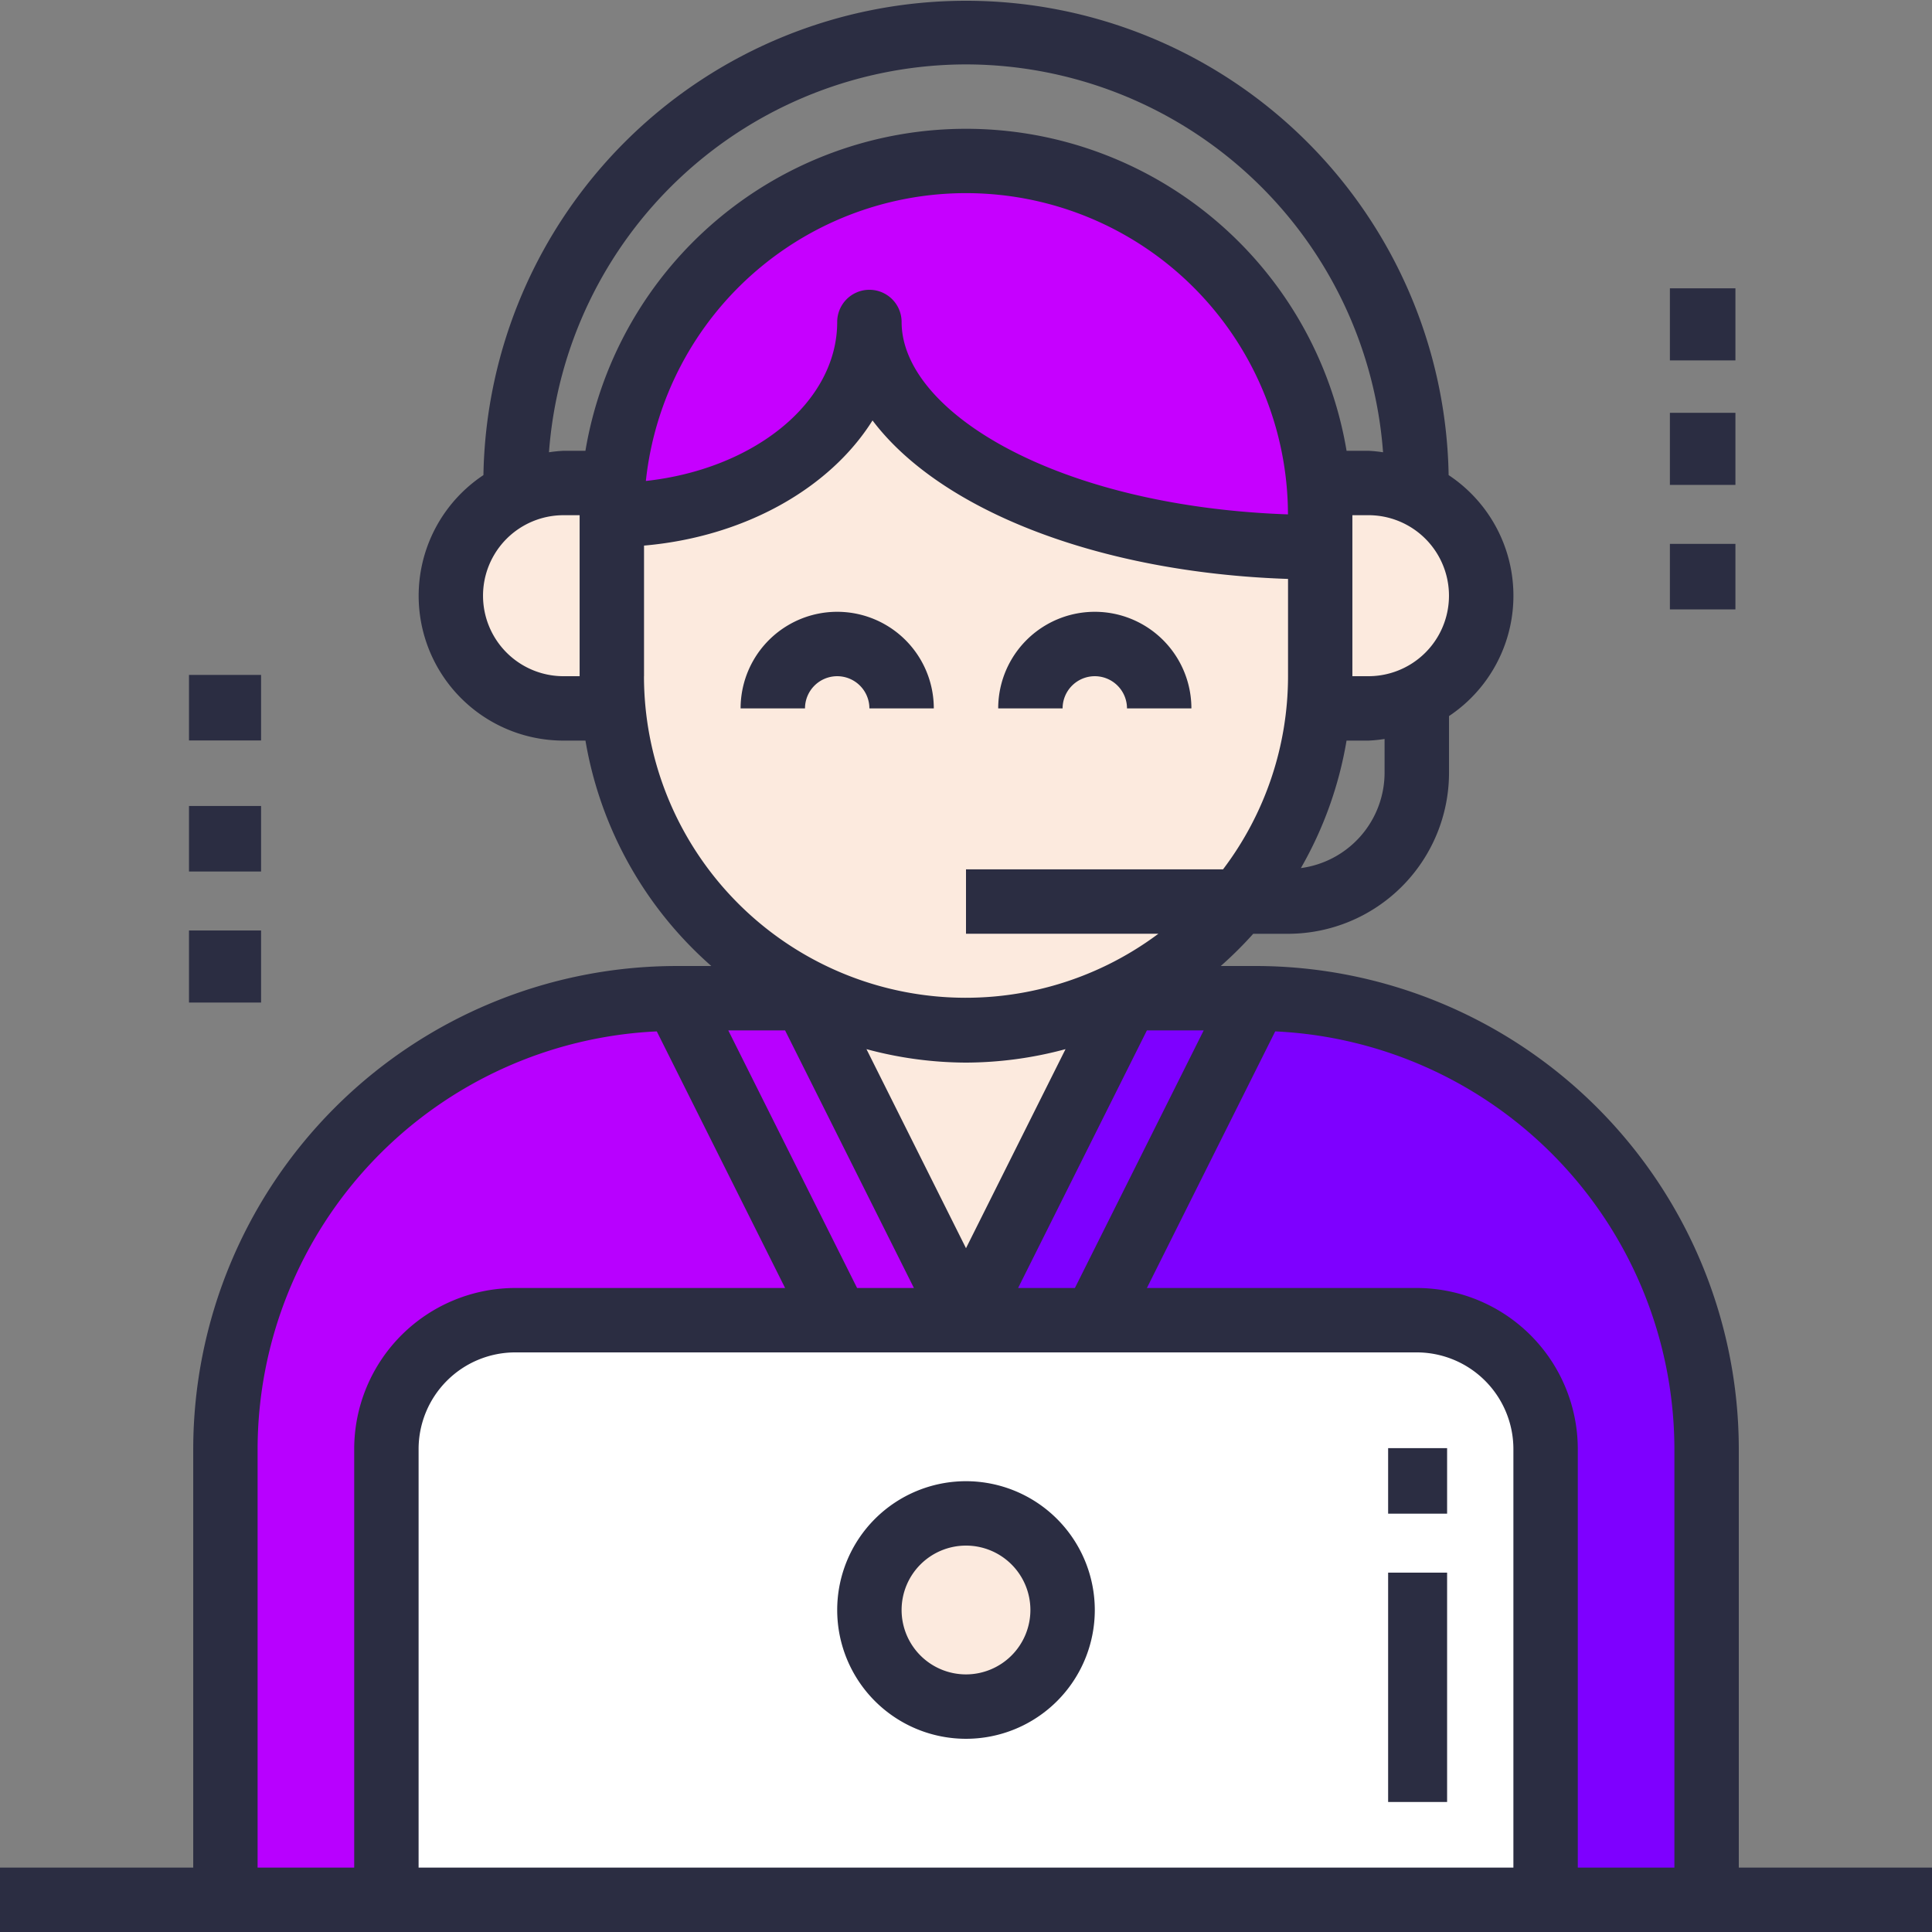 <svg id="support" xmlns="http://www.w3.org/2000/svg" width="294.842" height="294.842" viewBox="0 0 294.842 294.842">
  <rect x="0" y="0" width="294.842" height="294.842" fill="#808080" stroke="none"/>
  <path id="Path_1" data-name="Path 1" d="M191.312,64.57c0,19.012,30.772,34.4,68.8,34.4V94.054a54.054,54.054,0,1,0-108.109,0C173.73,94.054,191.312,80.865,191.312,64.57Z" transform="translate(-58.633 -15.43)" fill="#c600ff"/>
  <path id="Path_2" data-name="Path 2" d="M215.195,183.195h-2.147a55.443,55.443,0,0,1-5.233,2.074,54.915,54.915,0,0,0,5.233-2.074,53.906,53.906,0,0,0,31.632-49.14v4.914h7.371a17.2,17.2,0,0,0,0-34.4h-7.371V114.4c-38.025,0-68.8-15.386-68.8-34.4,0,16.295-17.582,29.484-39.312,29.484V104.57H129.2a17.2,17.2,0,0,0,0,34.4h7.371v-4.914a54.021,54.021,0,0,0,31.632,49.14,55.443,55.443,0,0,0,5.233,2.074,54.918,54.918,0,0,1-5.233-2.074h-2.147l24.57,49.14Zm-17.882,4.457c1.646-.206,3.278-.462,4.87-.816C200.59,187.195,198.959,187.445,197.312,187.652Zm5.322-.929c1.744-.4,3.464-.875,5.145-1.44C206.1,185.848,204.379,186.32,202.634,186.723Zm-29.16-1.44c1.676.565,3.4,1.037,5.145,1.44C176.87,186.32,175.15,185.848,173.474,185.283Zm5.587,1.558c1.6.354,3.229.6,4.87.816C182.29,187.445,180.659,187.195,179.062,186.841Zm11.563,1.268a53.925,53.925,0,0,0,5.808-.319,52.971,52.971,0,0,1-11.617,0A53.926,53.926,0,0,0,190.624,188.109Z" transform="translate(-43.204 -30.86)" fill="#fceade"/>
  <path id="Path_3" data-name="Path 3" d="M80.57,316.8a19.657,19.657,0,0,1,19.656-19.656h68.8L144.453,248H124.8A68.8,68.8,0,0,0,56,316.8v68.8H80.57Z" transform="translate(-21.602 -95.665)" fill="#b800ff"/>
  <path id="Path_4" data-name="Path 4" d="M253.249,328H115.656A19.657,19.657,0,0,0,96,347.656v68.8H272.905v-68.8A19.657,19.657,0,0,0,253.249,328Zm-68.8,58.968a14.742,14.742,0,1,1,14.742-14.742A14.741,14.741,0,0,1,184.453,386.968Z" transform="translate(-37.032 -126.525)" fill="#fff"/>
  <circle id="Ellipse_1" data-name="Ellipse 1" cx="14.5" cy="14.5" r="14.5" transform="translate(132.842 231)" fill="#fceade"/>
  <path id="Path_5" data-name="Path 5" d="M259.656,297.14H308.8A19.657,19.657,0,0,1,328.453,316.8v68.8h24.57V316.8a68.8,68.8,0,0,0-68.8-68.8H264.57L240,297.14Z" transform="translate(-92.579 -95.665)" fill="#7e00ff"/>
  <g id="Group_1" data-name="Group 1">
    <path id="Path_6" data-name="Path 6" d="M198.742,161.828a4.919,4.919,0,0,1,4.914,4.914h9.828a14.742,14.742,0,1,0-29.484,0h9.828A4.919,4.919,0,0,1,198.742,161.828Z" transform="translate(-70.977 -58.633)" fill="#2b2d42"/>
    <path id="Path_7" data-name="Path 7" d="M262.742,161.828a4.919,4.919,0,0,1,4.914,4.914h9.828a14.742,14.742,0,1,0-29.484,0h9.828A4.919,4.919,0,0,1,262.742,161.828Z" transform="translate(-95.665 -58.633)" fill="#2b2d42"/>
    <path id="Path_8" data-name="Path 8" d="M227.656,368a19.656,19.656,0,1,0,19.656,19.656A19.676,19.676,0,0,0,227.656,368Zm0,29.484a9.828,9.828,0,1,1,9.828-9.828A9.838,9.838,0,0,1,227.656,397.484Z" transform="translate(-80.235 -141.955)" fill="#2b2d42"/>
    <path id="Path_9" data-name="Path 9" d="M265.358,221.131a73.794,73.794,0,0,0-73.71-73.71H186.3a59.167,59.167,0,0,0,4.953-4.914h5.312a24.6,24.6,0,0,0,24.57-24.57v-8.659a22.075,22.075,0,0,0-.059-36.772,73.661,73.661,0,0,0-147.3,0A22.1,22.1,0,0,0,86,113.023h3.346a58.866,58.866,0,0,0,19.209,34.4h-5.356a73.794,73.794,0,0,0-73.71,73.71v63.882H0v9.828H294.842v-9.828H265.358ZM147.421,162.163a58.7,58.7,0,0,0,15.189-2.054l-15.189,30.379-15.189-30.379A58.7,58.7,0,0,0,147.421,162.163Zm36.275-4.914L164.04,196.561h-8.668l19.656-39.312ZM211.3,117.937a14.714,14.714,0,0,1-12.772,14.541,58.44,58.44,0,0,0,6.968-19.455h3.346a21.333,21.333,0,0,0,2.457-.251Zm-2.457-14.742h-2.457V78.624h2.457a12.285,12.285,0,0,1,0,24.57ZM147.421,9.828a63.923,63.923,0,0,1,63.646,59.194,20.733,20.733,0,0,0-2.221-.226H205.5a58.892,58.892,0,0,0-116.158,0H86a20.732,20.732,0,0,0-2.221.226A63.923,63.923,0,0,1,147.421,9.828ZM196.556,78.5c-35.465-1.248-58.963-15.749-58.963-29.361a4.914,4.914,0,0,0-9.828,0c0,12.28-12.7,22.457-29.2,24.261a49.134,49.134,0,0,1,97.991,5.1ZM86,103.195a12.285,12.285,0,0,1,0-24.57h2.457v24.57Zm12.285,0V83.263c15.347-1.332,28.369-8.732,34.87-19.1,10.28,13.622,34.3,23.209,63.411,24.187v14.84a48.833,48.833,0,0,1-9.921,29.484H147.421v9.828h29.356a49.108,49.108,0,0,1-78.5-39.312Zm41.189,93.367H130.8l-19.656-39.312h8.668ZM39.312,221.131a63.9,63.9,0,0,1,60.919-63.73l19.582,39.16H78.624a24.6,24.6,0,0,0-24.57,24.57v63.882H39.312Zm24.57,63.882V221.131a14.76,14.76,0,0,1,14.742-14.742H216.217a14.76,14.76,0,0,1,14.742,14.742v63.882Zm176.905,0V221.131a24.6,24.6,0,0,0-24.57-24.57H175.028L194.61,157.4a63.9,63.9,0,0,1,60.919,63.73v63.882Z" fill="#2b2d42"/>
    <rect id="Rectangle_2" data-name="Rectangle 2" width="9" height="35" transform="translate(211.842 240)" fill="#2b2d42"/>
    <rect id="Rectangle_3" data-name="Rectangle 3" width="9" height="10" transform="translate(211.842 221)" fill="#2b2d42"/>
    <rect id="Rectangle_4" data-name="Rectangle 4" width="10" height="11" transform="translate(254.842 44)" fill="#2b2d42"/>
    <rect id="Rectangle_5" data-name="Rectangle 5" width="10" height="11" transform="translate(254.842 63)" fill="#2b2d42"/>
    <rect id="Rectangle_6" data-name="Rectangle 6" width="10" height="10" transform="translate(254.842 83)" fill="#2b2d42"/>
    <rect id="Rectangle_7" data-name="Rectangle 7" width="11" height="10" transform="translate(28.842 103)" fill="#2b2d42"/>
    <rect id="Rectangle_8" data-name="Rectangle 8" width="11" height="10" transform="translate(28.842 123)" fill="#2b2d42"/>
    <rect id="Rectangle_9" data-name="Rectangle 9" width="11" height="11" transform="translate(28.842 142)" fill="#2b2d42"/>
  </g>
</svg>
